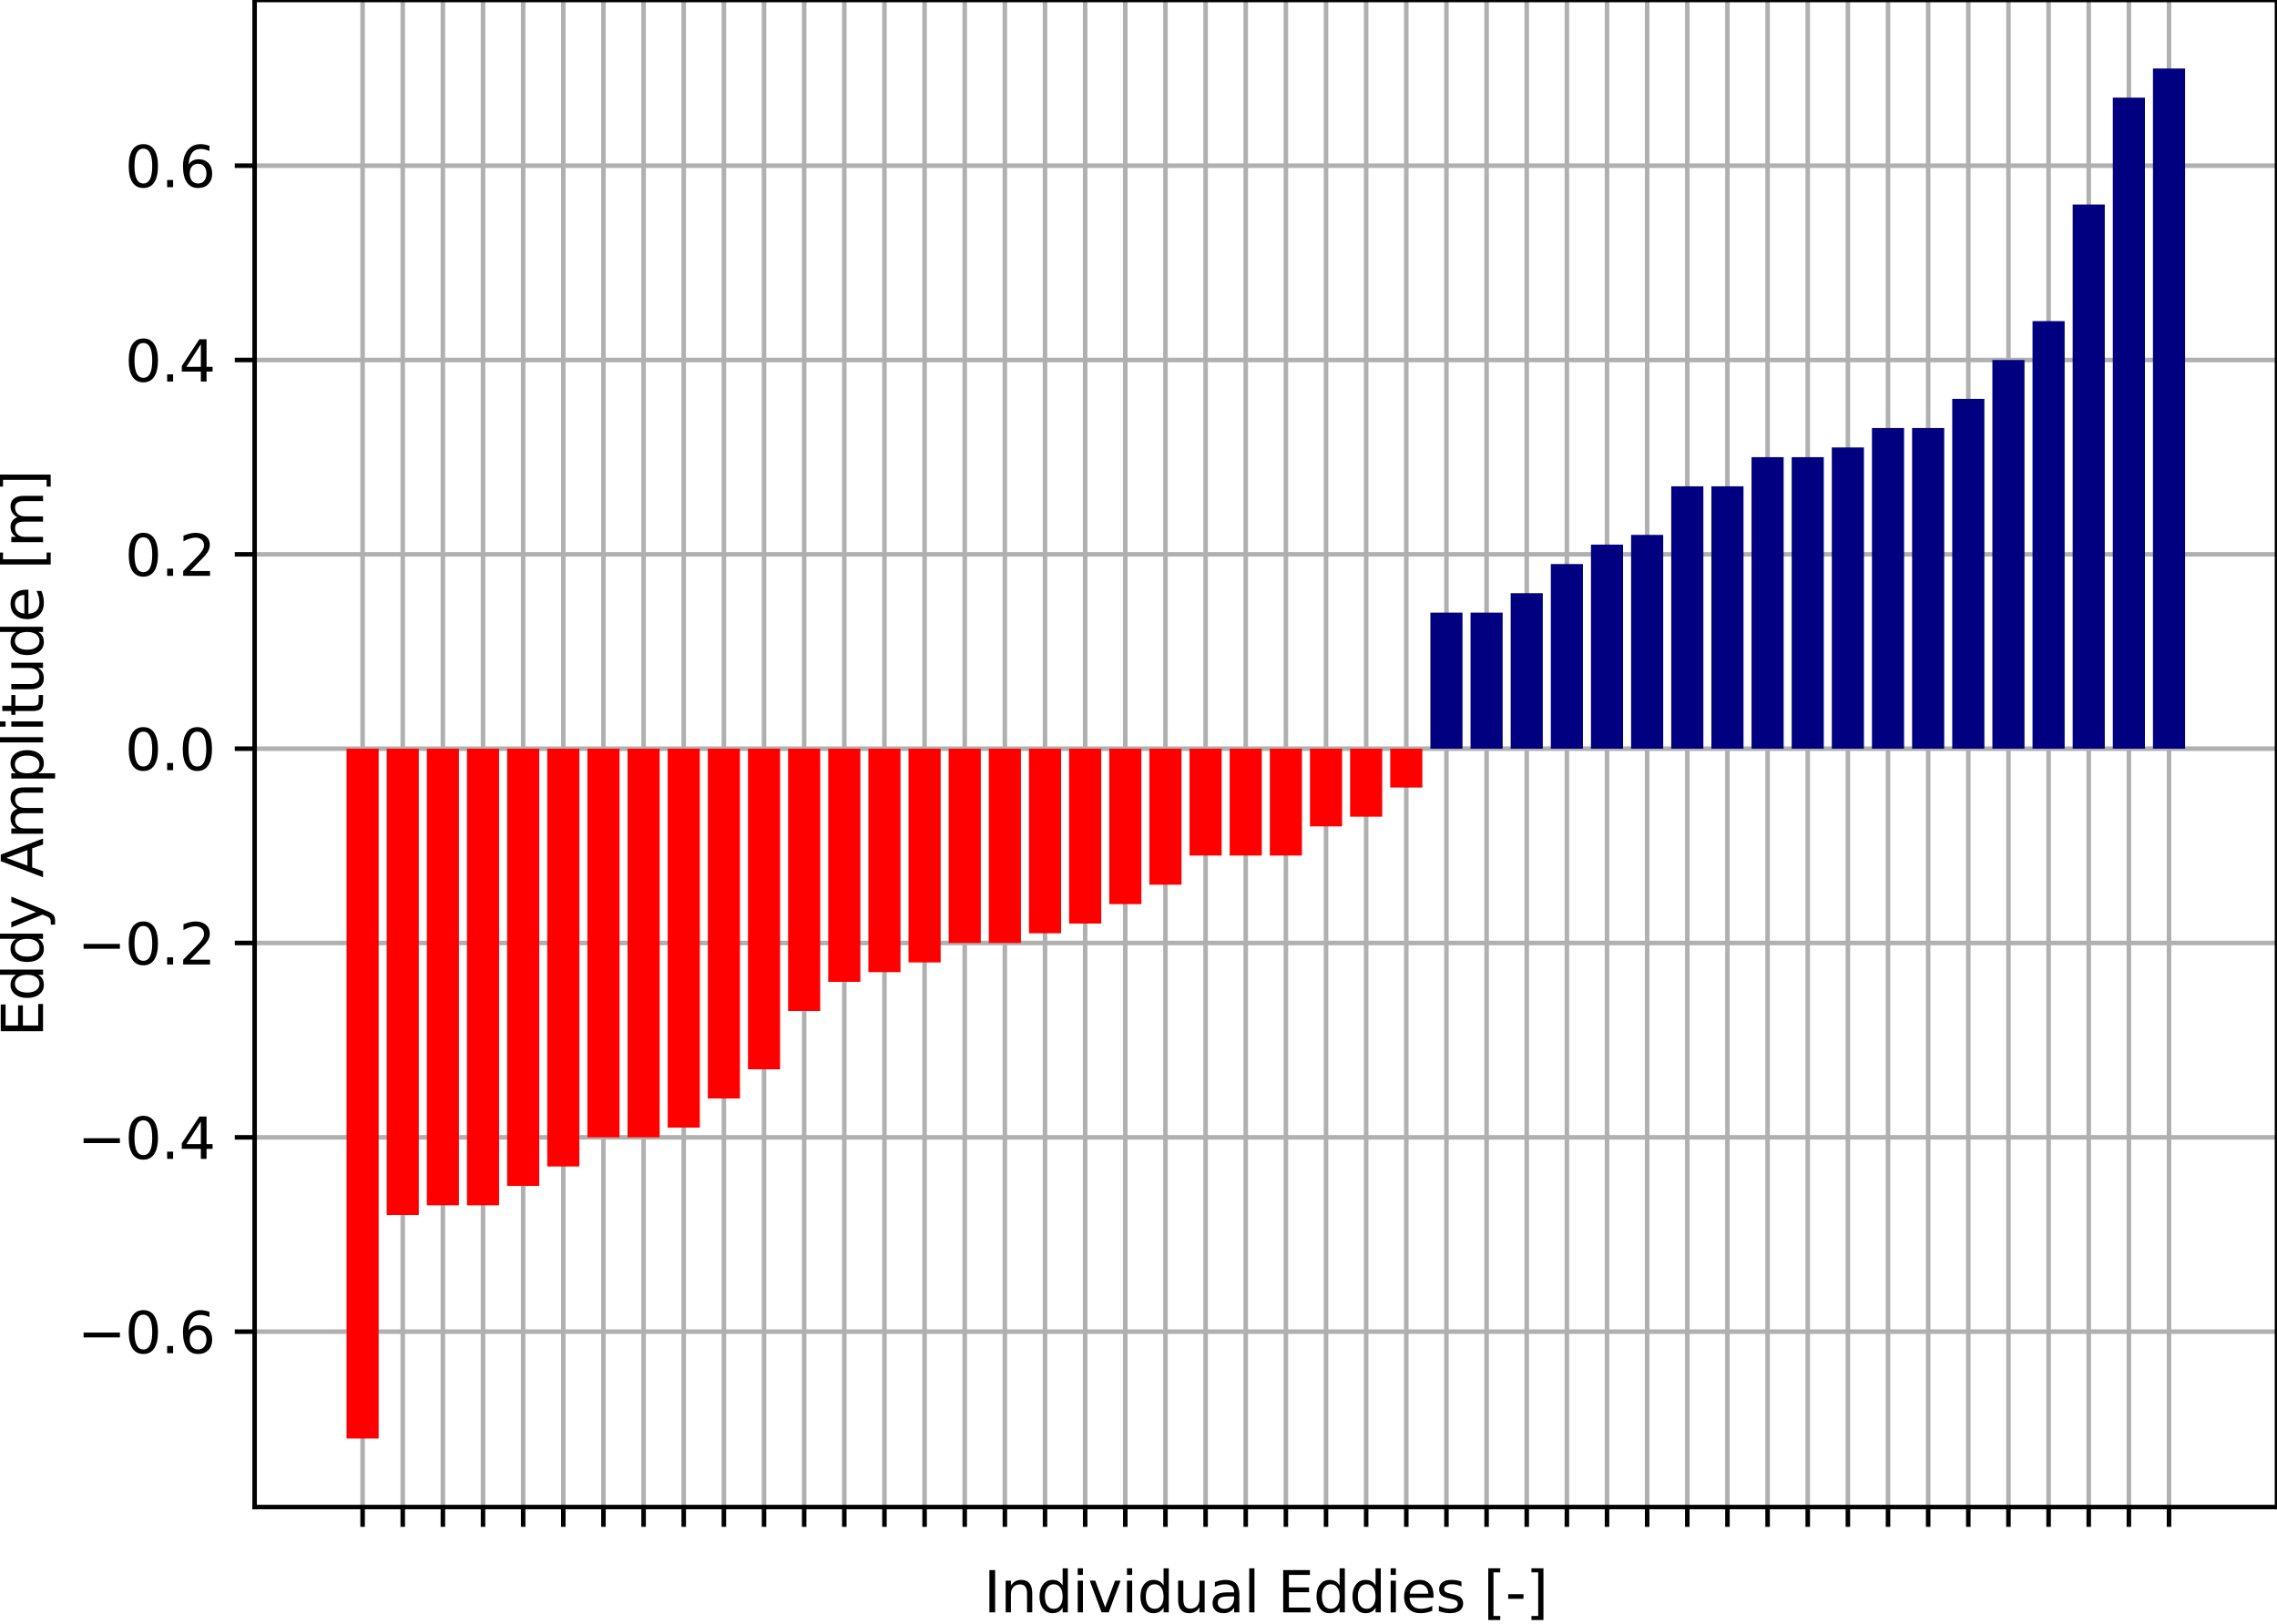 <?xml version="1.0" encoding="utf-8" standalone="no"?>
<!DOCTYPE svg PUBLIC "-//W3C//DTD SVG 1.1//EN"
  "http://www.w3.org/Graphics/SVG/1.1/DTD/svg11.dtd">
<svg xmlns:xlink="http://www.w3.org/1999/xlink" width="402.081pt" height="286.79pt" viewBox="0 0 402.081 286.79" xmlns="http://www.w3.org/2000/svg" version="1.1">
 <defs>
  <style type="text/css">*{stroke-linejoin: round; stroke-linecap: butt}</style>
 </defs>
 <g id="figure_1">
  <g id="patch_1">
   <path d="M 0 286.79 
L 402.081 286.79 
L 402.081 -0 
L 0 -0 
z
" style="fill: #ffffff"/>
  </g>
  <g id="axes_1">
   <g id="patch_2">
    <path d="M 44.961 266.112 
L 402.081 266.112 
L 402.081 -0 
L 44.961 -0 
z
" style="fill: #ffffff"/>
   </g>
   <g id="matplotlib.axis_1">
    <g id="xtick_1">
     <g id="line2d_1">
      <path d="M 64.029 266.112 
L 64.029 -0 
" clip-path="url(#p4dbfb2f7e9)" style="fill: none; stroke: #b0b0b0; stroke-width: 0.8; stroke-linecap: square"/>
     </g>
     <g id="line2d_2">
      <defs>
       <path id="mfdc897cc97" d="M 0 0 
L 0 3.5 
" style="stroke: #000000; stroke-width: 0.8"/>
      </defs>
      <g>
       <use xlink:href="#mfdc897cc97" x="64.029" y="266.112" style="stroke: #000000; stroke-width: 0.8"/>
      </g>
     </g>
    </g>
    <g id="xtick_2">
     <g id="line2d_3">
      <path d="M 71.118 266.112 
L 71.118 -0 
" clip-path="url(#p4dbfb2f7e9)" style="fill: none; stroke: #b0b0b0; stroke-width: 0.8; stroke-linecap: square"/>
     </g>
     <g id="line2d_4">
      <g>
       <use xlink:href="#mfdc897cc97" x="71.118" y="266.112" style="stroke: #000000; stroke-width: 0.8"/>
      </g>
     </g>
    </g>
    <g id="xtick_3">
     <g id="line2d_5">
      <path d="M 78.206 266.112 
L 78.206 -0 
" clip-path="url(#p4dbfb2f7e9)" style="fill: none; stroke: #b0b0b0; stroke-width: 0.8; stroke-linecap: square"/>
     </g>
     <g id="line2d_6">
      <g>
       <use xlink:href="#mfdc897cc97" x="78.206" y="266.112" style="stroke: #000000; stroke-width: 0.8"/>
      </g>
     </g>
    </g>
    <g id="xtick_4">
     <g id="line2d_7">
      <path d="M 85.295 266.112 
L 85.295 -0 
" clip-path="url(#p4dbfb2f7e9)" style="fill: none; stroke: #b0b0b0; stroke-width: 0.8; stroke-linecap: square"/>
     </g>
     <g id="line2d_8">
      <g>
       <use xlink:href="#mfdc897cc97" x="85.295" y="266.112" style="stroke: #000000; stroke-width: 0.8"/>
      </g>
     </g>
    </g>
    <g id="xtick_5">
     <g id="line2d_9">
      <path d="M 92.383 266.112 
L 92.383 -0 
" clip-path="url(#p4dbfb2f7e9)" style="fill: none; stroke: #b0b0b0; stroke-width: 0.8; stroke-linecap: square"/>
     </g>
     <g id="line2d_10">
      <g>
       <use xlink:href="#mfdc897cc97" x="92.383" y="266.112" style="stroke: #000000; stroke-width: 0.8"/>
      </g>
     </g>
    </g>
    <g id="xtick_6">
     <g id="line2d_11">
      <path d="M 99.472 266.112 
L 99.472 -0 
" clip-path="url(#p4dbfb2f7e9)" style="fill: none; stroke: #b0b0b0; stroke-width: 0.8; stroke-linecap: square"/>
     </g>
     <g id="line2d_12">
      <g>
       <use xlink:href="#mfdc897cc97" x="99.472" y="266.112" style="stroke: #000000; stroke-width: 0.8"/>
      </g>
     </g>
    </g>
    <g id="xtick_7">
     <g id="line2d_13">
      <path d="M 106.56 266.112 
L 106.56 -0 
" clip-path="url(#p4dbfb2f7e9)" style="fill: none; stroke: #b0b0b0; stroke-width: 0.8; stroke-linecap: square"/>
     </g>
     <g id="line2d_14">
      <g>
       <use xlink:href="#mfdc897cc97" x="106.56" y="266.112" style="stroke: #000000; stroke-width: 0.8"/>
      </g>
     </g>
    </g>
    <g id="xtick_8">
     <g id="line2d_15">
      <path d="M 113.649 266.112 
L 113.649 -0 
" clip-path="url(#p4dbfb2f7e9)" style="fill: none; stroke: #b0b0b0; stroke-width: 0.8; stroke-linecap: square"/>
     </g>
     <g id="line2d_16">
      <g>
       <use xlink:href="#mfdc897cc97" x="113.649" y="266.112" style="stroke: #000000; stroke-width: 0.8"/>
      </g>
     </g>
    </g>
    <g id="xtick_9">
     <g id="line2d_17">
      <path d="M 120.737 266.112 
L 120.737 -0 
" clip-path="url(#p4dbfb2f7e9)" style="fill: none; stroke: #b0b0b0; stroke-width: 0.8; stroke-linecap: square"/>
     </g>
     <g id="line2d_18">
      <g>
       <use xlink:href="#mfdc897cc97" x="120.737" y="266.112" style="stroke: #000000; stroke-width: 0.8"/>
      </g>
     </g>
    </g>
    <g id="xtick_10">
     <g id="line2d_19">
      <path d="M 127.826 266.112 
L 127.826 -0 
" clip-path="url(#p4dbfb2f7e9)" style="fill: none; stroke: #b0b0b0; stroke-width: 0.8; stroke-linecap: square"/>
     </g>
     <g id="line2d_20">
      <g>
       <use xlink:href="#mfdc897cc97" x="127.826" y="266.112" style="stroke: #000000; stroke-width: 0.8"/>
      </g>
     </g>
    </g>
    <g id="xtick_11">
     <g id="line2d_21">
      <path d="M 134.914 266.112 
L 134.914 -0 
" clip-path="url(#p4dbfb2f7e9)" style="fill: none; stroke: #b0b0b0; stroke-width: 0.8; stroke-linecap: square"/>
     </g>
     <g id="line2d_22">
      <g>
       <use xlink:href="#mfdc897cc97" x="134.914" y="266.112" style="stroke: #000000; stroke-width: 0.8"/>
      </g>
     </g>
    </g>
    <g id="xtick_12">
     <g id="line2d_23">
      <path d="M 142.003 266.112 
L 142.003 -0 
" clip-path="url(#p4dbfb2f7e9)" style="fill: none; stroke: #b0b0b0; stroke-width: 0.8; stroke-linecap: square"/>
     </g>
     <g id="line2d_24">
      <g>
       <use xlink:href="#mfdc897cc97" x="142.003" y="266.112" style="stroke: #000000; stroke-width: 0.8"/>
      </g>
     </g>
    </g>
    <g id="xtick_13">
     <g id="line2d_25">
      <path d="M 149.091 266.112 
L 149.091 -0 
" clip-path="url(#p4dbfb2f7e9)" style="fill: none; stroke: #b0b0b0; stroke-width: 0.8; stroke-linecap: square"/>
     </g>
     <g id="line2d_26">
      <g>
       <use xlink:href="#mfdc897cc97" x="149.091" y="266.112" style="stroke: #000000; stroke-width: 0.8"/>
      </g>
     </g>
    </g>
    <g id="xtick_14">
     <g id="line2d_27">
      <path d="M 156.18 266.112 
L 156.18 -0 
" clip-path="url(#p4dbfb2f7e9)" style="fill: none; stroke: #b0b0b0; stroke-width: 0.8; stroke-linecap: square"/>
     </g>
     <g id="line2d_28">
      <g>
       <use xlink:href="#mfdc897cc97" x="156.18" y="266.112" style="stroke: #000000; stroke-width: 0.8"/>
      </g>
     </g>
    </g>
    <g id="xtick_15">
     <g id="line2d_29">
      <path d="M 163.268 266.112 
L 163.268 -0 
" clip-path="url(#p4dbfb2f7e9)" style="fill: none; stroke: #b0b0b0; stroke-width: 0.8; stroke-linecap: square"/>
     </g>
     <g id="line2d_30">
      <g>
       <use xlink:href="#mfdc897cc97" x="163.268" y="266.112" style="stroke: #000000; stroke-width: 0.8"/>
      </g>
     </g>
    </g>
    <g id="xtick_16">
     <g id="line2d_31">
      <path d="M 170.357 266.112 
L 170.357 -0 
" clip-path="url(#p4dbfb2f7e9)" style="fill: none; stroke: #b0b0b0; stroke-width: 0.8; stroke-linecap: square"/>
     </g>
     <g id="line2d_32">
      <g>
       <use xlink:href="#mfdc897cc97" x="170.357" y="266.112" style="stroke: #000000; stroke-width: 0.8"/>
      </g>
     </g>
    </g>
    <g id="xtick_17">
     <g id="line2d_33">
      <path d="M 177.446 266.112 
L 177.446 -0 
" clip-path="url(#p4dbfb2f7e9)" style="fill: none; stroke: #b0b0b0; stroke-width: 0.8; stroke-linecap: square"/>
     </g>
     <g id="line2d_34">
      <g>
       <use xlink:href="#mfdc897cc97" x="177.446" y="266.112" style="stroke: #000000; stroke-width: 0.8"/>
      </g>
     </g>
    </g>
    <g id="xtick_18">
     <g id="line2d_35">
      <path d="M 184.534 266.112 
L 184.534 -0 
" clip-path="url(#p4dbfb2f7e9)" style="fill: none; stroke: #b0b0b0; stroke-width: 0.8; stroke-linecap: square"/>
     </g>
     <g id="line2d_36">
      <g>
       <use xlink:href="#mfdc897cc97" x="184.534" y="266.112" style="stroke: #000000; stroke-width: 0.8"/>
      </g>
     </g>
    </g>
    <g id="xtick_19">
     <g id="line2d_37">
      <path d="M 191.623 266.112 
L 191.623 -0 
" clip-path="url(#p4dbfb2f7e9)" style="fill: none; stroke: #b0b0b0; stroke-width: 0.8; stroke-linecap: square"/>
     </g>
     <g id="line2d_38">
      <g>
       <use xlink:href="#mfdc897cc97" x="191.623" y="266.112" style="stroke: #000000; stroke-width: 0.8"/>
      </g>
     </g>
    </g>
    <g id="xtick_20">
     <g id="line2d_39">
      <path d="M 198.711 266.112 
L 198.711 -0 
" clip-path="url(#p4dbfb2f7e9)" style="fill: none; stroke: #b0b0b0; stroke-width: 0.8; stroke-linecap: square"/>
     </g>
     <g id="line2d_40">
      <g>
       <use xlink:href="#mfdc897cc97" x="198.711" y="266.112" style="stroke: #000000; stroke-width: 0.8"/>
      </g>
     </g>
    </g>
    <g id="xtick_21">
     <g id="line2d_41">
      <path d="M 205.8 266.112 
L 205.8 -0 
" clip-path="url(#p4dbfb2f7e9)" style="fill: none; stroke: #b0b0b0; stroke-width: 0.8; stroke-linecap: square"/>
     </g>
     <g id="line2d_42">
      <g>
       <use xlink:href="#mfdc897cc97" x="205.8" y="266.112" style="stroke: #000000; stroke-width: 0.8"/>
      </g>
     </g>
    </g>
    <g id="xtick_22">
     <g id="line2d_43">
      <path d="M 212.888 266.112 
L 212.888 -0 
" clip-path="url(#p4dbfb2f7e9)" style="fill: none; stroke: #b0b0b0; stroke-width: 0.8; stroke-linecap: square"/>
     </g>
     <g id="line2d_44">
      <g>
       <use xlink:href="#mfdc897cc97" x="212.888" y="266.112" style="stroke: #000000; stroke-width: 0.8"/>
      </g>
     </g>
    </g>
    <g id="xtick_23">
     <g id="line2d_45">
      <path d="M 219.977 266.112 
L 219.977 -0 
" clip-path="url(#p4dbfb2f7e9)" style="fill: none; stroke: #b0b0b0; stroke-width: 0.8; stroke-linecap: square"/>
     </g>
     <g id="line2d_46">
      <g>
       <use xlink:href="#mfdc897cc97" x="219.977" y="266.112" style="stroke: #000000; stroke-width: 0.8"/>
      </g>
     </g>
    </g>
    <g id="xtick_24">
     <g id="line2d_47">
      <path d="M 227.065 266.112 
L 227.065 -0 
" clip-path="url(#p4dbfb2f7e9)" style="fill: none; stroke: #b0b0b0; stroke-width: 0.8; stroke-linecap: square"/>
     </g>
     <g id="line2d_48">
      <g>
       <use xlink:href="#mfdc897cc97" x="227.065" y="266.112" style="stroke: #000000; stroke-width: 0.8"/>
      </g>
     </g>
    </g>
    <g id="xtick_25">
     <g id="line2d_49">
      <path d="M 234.154 266.112 
L 234.154 -0 
" clip-path="url(#p4dbfb2f7e9)" style="fill: none; stroke: #b0b0b0; stroke-width: 0.8; stroke-linecap: square"/>
     </g>
     <g id="line2d_50">
      <g>
       <use xlink:href="#mfdc897cc97" x="234.154" y="266.112" style="stroke: #000000; stroke-width: 0.8"/>
      </g>
     </g>
    </g>
    <g id="xtick_26">
     <g id="line2d_51">
      <path d="M 241.242 266.112 
L 241.242 -0 
" clip-path="url(#p4dbfb2f7e9)" style="fill: none; stroke: #b0b0b0; stroke-width: 0.8; stroke-linecap: square"/>
     </g>
     <g id="line2d_52">
      <g>
       <use xlink:href="#mfdc897cc97" x="241.242" y="266.112" style="stroke: #000000; stroke-width: 0.8"/>
      </g>
     </g>
    </g>
    <g id="xtick_27">
     <g id="line2d_53">
      <path d="M 248.331 266.112 
L 248.331 -0 
" clip-path="url(#p4dbfb2f7e9)" style="fill: none; stroke: #b0b0b0; stroke-width: 0.8; stroke-linecap: square"/>
     </g>
     <g id="line2d_54">
      <g>
       <use xlink:href="#mfdc897cc97" x="248.331" y="266.112" style="stroke: #000000; stroke-width: 0.8"/>
      </g>
     </g>
    </g>
    <g id="xtick_28">
     <g id="line2d_55">
      <path d="M 255.419 266.112 
L 255.419 -0 
" clip-path="url(#p4dbfb2f7e9)" style="fill: none; stroke: #b0b0b0; stroke-width: 0.8; stroke-linecap: square"/>
     </g>
     <g id="line2d_56">
      <g>
       <use xlink:href="#mfdc897cc97" x="255.419" y="266.112" style="stroke: #000000; stroke-width: 0.8"/>
      </g>
     </g>
    </g>
    <g id="xtick_29">
     <g id="line2d_57">
      <path d="M 262.508 266.112 
L 262.508 -0 
" clip-path="url(#p4dbfb2f7e9)" style="fill: none; stroke: #b0b0b0; stroke-width: 0.8; stroke-linecap: square"/>
     </g>
     <g id="line2d_58">
      <g>
       <use xlink:href="#mfdc897cc97" x="262.508" y="266.112" style="stroke: #000000; stroke-width: 0.8"/>
      </g>
     </g>
    </g>
    <g id="xtick_30">
     <g id="line2d_59">
      <path d="M 269.596 266.112 
L 269.596 -0 
" clip-path="url(#p4dbfb2f7e9)" style="fill: none; stroke: #b0b0b0; stroke-width: 0.8; stroke-linecap: square"/>
     </g>
     <g id="line2d_60">
      <g>
       <use xlink:href="#mfdc897cc97" x="269.596" y="266.112" style="stroke: #000000; stroke-width: 0.8"/>
      </g>
     </g>
    </g>
    <g id="xtick_31">
     <g id="line2d_61">
      <path d="M 276.685 266.112 
L 276.685 -0 
" clip-path="url(#p4dbfb2f7e9)" style="fill: none; stroke: #b0b0b0; stroke-width: 0.8; stroke-linecap: square"/>
     </g>
     <g id="line2d_62">
      <g>
       <use xlink:href="#mfdc897cc97" x="276.685" y="266.112" style="stroke: #000000; stroke-width: 0.8"/>
      </g>
     </g>
    </g>
    <g id="xtick_32">
     <g id="line2d_63">
      <path d="M 283.773 266.112 
L 283.773 -0 
" clip-path="url(#p4dbfb2f7e9)" style="fill: none; stroke: #b0b0b0; stroke-width: 0.8; stroke-linecap: square"/>
     </g>
     <g id="line2d_64">
      <g>
       <use xlink:href="#mfdc897cc97" x="283.773" y="266.112" style="stroke: #000000; stroke-width: 0.8"/>
      </g>
     </g>
    </g>
    <g id="xtick_33">
     <g id="line2d_65">
      <path d="M 290.862 266.112 
L 290.862 -0 
" clip-path="url(#p4dbfb2f7e9)" style="fill: none; stroke: #b0b0b0; stroke-width: 0.8; stroke-linecap: square"/>
     </g>
     <g id="line2d_66">
      <g>
       <use xlink:href="#mfdc897cc97" x="290.862" y="266.112" style="stroke: #000000; stroke-width: 0.8"/>
      </g>
     </g>
    </g>
    <g id="xtick_34">
     <g id="line2d_67">
      <path d="M 297.95 266.112 
L 297.95 -0 
" clip-path="url(#p4dbfb2f7e9)" style="fill: none; stroke: #b0b0b0; stroke-width: 0.8; stroke-linecap: square"/>
     </g>
     <g id="line2d_68">
      <g>
       <use xlink:href="#mfdc897cc97" x="297.95" y="266.112" style="stroke: #000000; stroke-width: 0.8"/>
      </g>
     </g>
    </g>
    <g id="xtick_35">
     <g id="line2d_69">
      <path d="M 305.039 266.112 
L 305.039 -0 
" clip-path="url(#p4dbfb2f7e9)" style="fill: none; stroke: #b0b0b0; stroke-width: 0.8; stroke-linecap: square"/>
     </g>
     <g id="line2d_70">
      <g>
       <use xlink:href="#mfdc897cc97" x="305.039" y="266.112" style="stroke: #000000; stroke-width: 0.8"/>
      </g>
     </g>
    </g>
    <g id="xtick_36">
     <g id="line2d_71">
      <path d="M 312.128 266.112 
L 312.128 -0 
" clip-path="url(#p4dbfb2f7e9)" style="fill: none; stroke: #b0b0b0; stroke-width: 0.8; stroke-linecap: square"/>
     </g>
     <g id="line2d_72">
      <g>
       <use xlink:href="#mfdc897cc97" x="312.128" y="266.112" style="stroke: #000000; stroke-width: 0.8"/>
      </g>
     </g>
    </g>
    <g id="xtick_37">
     <g id="line2d_73">
      <path d="M 319.216 266.112 
L 319.216 -0 
" clip-path="url(#p4dbfb2f7e9)" style="fill: none; stroke: #b0b0b0; stroke-width: 0.8; stroke-linecap: square"/>
     </g>
     <g id="line2d_74">
      <g>
       <use xlink:href="#mfdc897cc97" x="319.216" y="266.112" style="stroke: #000000; stroke-width: 0.8"/>
      </g>
     </g>
    </g>
    <g id="xtick_38">
     <g id="line2d_75">
      <path d="M 326.305 266.112 
L 326.305 -0 
" clip-path="url(#p4dbfb2f7e9)" style="fill: none; stroke: #b0b0b0; stroke-width: 0.8; stroke-linecap: square"/>
     </g>
     <g id="line2d_76">
      <g>
       <use xlink:href="#mfdc897cc97" x="326.305" y="266.112" style="stroke: #000000; stroke-width: 0.8"/>
      </g>
     </g>
    </g>
    <g id="xtick_39">
     <g id="line2d_77">
      <path d="M 333.393 266.112 
L 333.393 -0 
" clip-path="url(#p4dbfb2f7e9)" style="fill: none; stroke: #b0b0b0; stroke-width: 0.8; stroke-linecap: square"/>
     </g>
     <g id="line2d_78">
      <g>
       <use xlink:href="#mfdc897cc97" x="333.393" y="266.112" style="stroke: #000000; stroke-width: 0.8"/>
      </g>
     </g>
    </g>
    <g id="xtick_40">
     <g id="line2d_79">
      <path d="M 340.482 266.112 
L 340.482 -0 
" clip-path="url(#p4dbfb2f7e9)" style="fill: none; stroke: #b0b0b0; stroke-width: 0.8; stroke-linecap: square"/>
     </g>
     <g id="line2d_80">
      <g>
       <use xlink:href="#mfdc897cc97" x="340.482" y="266.112" style="stroke: #000000; stroke-width: 0.8"/>
      </g>
     </g>
    </g>
    <g id="xtick_41">
     <g id="line2d_81">
      <path d="M 347.57 266.112 
L 347.57 -0 
" clip-path="url(#p4dbfb2f7e9)" style="fill: none; stroke: #b0b0b0; stroke-width: 0.8; stroke-linecap: square"/>
     </g>
     <g id="line2d_82">
      <g>
       <use xlink:href="#mfdc897cc97" x="347.57" y="266.112" style="stroke: #000000; stroke-width: 0.8"/>
      </g>
     </g>
    </g>
    <g id="xtick_42">
     <g id="line2d_83">
      <path d="M 354.659 266.112 
L 354.659 -0 
" clip-path="url(#p4dbfb2f7e9)" style="fill: none; stroke: #b0b0b0; stroke-width: 0.8; stroke-linecap: square"/>
     </g>
     <g id="line2d_84">
      <g>
       <use xlink:href="#mfdc897cc97" x="354.659" y="266.112" style="stroke: #000000; stroke-width: 0.8"/>
      </g>
     </g>
    </g>
    <g id="xtick_43">
     <g id="line2d_85">
      <path d="M 361.747 266.112 
L 361.747 -0 
" clip-path="url(#p4dbfb2f7e9)" style="fill: none; stroke: #b0b0b0; stroke-width: 0.8; stroke-linecap: square"/>
     </g>
     <g id="line2d_86">
      <g>
       <use xlink:href="#mfdc897cc97" x="361.747" y="266.112" style="stroke: #000000; stroke-width: 0.8"/>
      </g>
     </g>
    </g>
    <g id="xtick_44">
     <g id="line2d_87">
      <path d="M 368.836 266.112 
L 368.836 -0 
" clip-path="url(#p4dbfb2f7e9)" style="fill: none; stroke: #b0b0b0; stroke-width: 0.8; stroke-linecap: square"/>
     </g>
     <g id="line2d_88">
      <g>
       <use xlink:href="#mfdc897cc97" x="368.836" y="266.112" style="stroke: #000000; stroke-width: 0.8"/>
      </g>
     </g>
    </g>
    <g id="xtick_45">
     <g id="line2d_89">
      <path d="M 375.924 266.112 
L 375.924 -0 
" clip-path="url(#p4dbfb2f7e9)" style="fill: none; stroke: #b0b0b0; stroke-width: 0.8; stroke-linecap: square"/>
     </g>
     <g id="line2d_90">
      <g>
       <use xlink:href="#mfdc897cc97" x="375.924" y="266.112" style="stroke: #000000; stroke-width: 0.8"/>
      </g>
     </g>
    </g>
    <g id="xtick_46">
     <g id="line2d_91">
      <path d="M 383.013 266.112 
L 383.013 -0 
" clip-path="url(#p4dbfb2f7e9)" style="fill: none; stroke: #b0b0b0; stroke-width: 0.8; stroke-linecap: square"/>
     </g>
     <g id="line2d_92">
      <g>
       <use xlink:href="#mfdc897cc97" x="383.013" y="266.112" style="stroke: #000000; stroke-width: 0.8"/>
      </g>
     </g>
    </g>
    <g id="text_1">
     <!-- Individual Eddies [-] -->
     <g transform="translate(173.708 284.71)scale(0.1 -0.1)">
      <defs>
       <path id="DejaVuSans-49" d="M 628 4666 
L 1259 4666 
L 1259 0 
L 628 0 
L 628 4666 
z
" transform="scale(0.016)"/>
       <path id="DejaVuSans-6e" d="M 3513 2113 
L 3513 0 
L 2938 0 
L 2938 2094 
Q 2938 2591 2744 2837 
Q 2550 3084 2163 3084 
Q 1697 3084 1428 2787 
Q 1159 2491 1159 1978 
L 1159 0 
L 581 0 
L 581 3500 
L 1159 3500 
L 1159 2956 
Q 1366 3272 1645 3428 
Q 1925 3584 2291 3584 
Q 2894 3584 3203 3211 
Q 3513 2838 3513 2113 
z
" transform="scale(0.016)"/>
       <path id="DejaVuSans-64" d="M 2906 2969 
L 2906 4863 
L 3481 4863 
L 3481 0 
L 2906 0 
L 2906 525 
Q 2725 213 2448 61 
Q 2172 -91 1784 -91 
Q 1150 -91 751 415 
Q 353 922 353 1747 
Q 353 2572 751 3078 
Q 1150 3584 1784 3584 
Q 2172 3584 2448 3432 
Q 2725 3281 2906 2969 
z
M 947 1747 
Q 947 1113 1208 752 
Q 1469 391 1925 391 
Q 2381 391 2643 752 
Q 2906 1113 2906 1747 
Q 2906 2381 2643 2742 
Q 2381 3103 1925 3103 
Q 1469 3103 1208 2742 
Q 947 2381 947 1747 
z
" transform="scale(0.016)"/>
       <path id="DejaVuSans-69" d="M 603 3500 
L 1178 3500 
L 1178 0 
L 603 0 
L 603 3500 
z
M 603 4863 
L 1178 4863 
L 1178 4134 
L 603 4134 
L 603 4863 
z
" transform="scale(0.016)"/>
       <path id="DejaVuSans-76" d="M 191 3500 
L 800 3500 
L 1894 563 
L 2988 3500 
L 3597 3500 
L 2284 0 
L 1503 0 
L 191 3500 
z
" transform="scale(0.016)"/>
       <path id="DejaVuSans-75" d="M 544 1381 
L 544 3500 
L 1119 3500 
L 1119 1403 
Q 1119 906 1312 657 
Q 1506 409 1894 409 
Q 2359 409 2629 706 
Q 2900 1003 2900 1516 
L 2900 3500 
L 3475 3500 
L 3475 0 
L 2900 0 
L 2900 538 
Q 2691 219 2414 64 
Q 2138 -91 1772 -91 
Q 1169 -91 856 284 
Q 544 659 544 1381 
z
M 1991 3584 
L 1991 3584 
z
" transform="scale(0.016)"/>
       <path id="DejaVuSans-61" d="M 2194 1759 
Q 1497 1759 1228 1600 
Q 959 1441 959 1056 
Q 959 750 1161 570 
Q 1363 391 1709 391 
Q 2188 391 2477 730 
Q 2766 1069 2766 1631 
L 2766 1759 
L 2194 1759 
z
M 3341 1997 
L 3341 0 
L 2766 0 
L 2766 531 
Q 2569 213 2275 61 
Q 1981 -91 1556 -91 
Q 1019 -91 701 211 
Q 384 513 384 1019 
Q 384 1609 779 1909 
Q 1175 2209 1959 2209 
L 2766 2209 
L 2766 2266 
Q 2766 2663 2505 2880 
Q 2244 3097 1772 3097 
Q 1472 3097 1187 3025 
Q 903 2953 641 2809 
L 641 3341 
Q 956 3463 1253 3523 
Q 1550 3584 1831 3584 
Q 2591 3584 2966 3190 
Q 3341 2797 3341 1997 
z
" transform="scale(0.016)"/>
       <path id="DejaVuSans-6c" d="M 603 4863 
L 1178 4863 
L 1178 0 
L 603 0 
L 603 4863 
z
" transform="scale(0.016)"/>
       <path id="DejaVuSans-20" transform="scale(0.016)"/>
       <path id="DejaVuSans-45" d="M 628 4666 
L 3578 4666 
L 3578 4134 
L 1259 4134 
L 1259 2753 
L 3481 2753 
L 3481 2222 
L 1259 2222 
L 1259 531 
L 3634 531 
L 3634 0 
L 628 0 
L 628 4666 
z
" transform="scale(0.016)"/>
       <path id="DejaVuSans-65" d="M 3597 1894 
L 3597 1613 
L 953 1613 
Q 991 1019 1311 708 
Q 1631 397 2203 397 
Q 2534 397 2845 478 
Q 3156 559 3463 722 
L 3463 178 
Q 3153 47 2828 -22 
Q 2503 -91 2169 -91 
Q 1331 -91 842 396 
Q 353 884 353 1716 
Q 353 2575 817 3079 
Q 1281 3584 2069 3584 
Q 2775 3584 3186 3129 
Q 3597 2675 3597 1894 
z
M 3022 2063 
Q 3016 2534 2758 2815 
Q 2500 3097 2075 3097 
Q 1594 3097 1305 2825 
Q 1016 2553 972 2059 
L 3022 2063 
z
" transform="scale(0.016)"/>
       <path id="DejaVuSans-73" d="M 2834 3397 
L 2834 2853 
Q 2591 2978 2328 3040 
Q 2066 3103 1784 3103 
Q 1356 3103 1142 2972 
Q 928 2841 928 2578 
Q 928 2378 1081 2264 
Q 1234 2150 1697 2047 
L 1894 2003 
Q 2506 1872 2764 1633 
Q 3022 1394 3022 966 
Q 3022 478 2636 193 
Q 2250 -91 1575 -91 
Q 1294 -91 989 -36 
Q 684 19 347 128 
L 347 722 
Q 666 556 975 473 
Q 1284 391 1588 391 
Q 1994 391 2212 530 
Q 2431 669 2431 922 
Q 2431 1156 2273 1281 
Q 2116 1406 1581 1522 
L 1381 1569 
Q 847 1681 609 1914 
Q 372 2147 372 2553 
Q 372 3047 722 3315 
Q 1072 3584 1716 3584 
Q 2034 3584 2315 3537 
Q 2597 3491 2834 3397 
z
" transform="scale(0.016)"/>
       <path id="DejaVuSans-5b" d="M 550 4863 
L 1875 4863 
L 1875 4416 
L 1125 4416 
L 1125 -397 
L 1875 -397 
L 1875 -844 
L 550 -844 
L 550 4863 
z
" transform="scale(0.016)"/>
       <path id="DejaVuSans-2d" d="M 313 2009 
L 1997 2009 
L 1997 1497 
L 313 1497 
L 313 2009 
z
" transform="scale(0.016)"/>
       <path id="DejaVuSans-5d" d="M 1947 4863 
L 1947 -844 
L 622 -844 
L 622 -397 
L 1369 -397 
L 1369 4416 
L 622 4416 
L 622 4863 
L 1947 4863 
z
" transform="scale(0.016)"/>
      </defs>
      <use xlink:href="#DejaVuSans-49"/>
      <use xlink:href="#DejaVuSans-6e" x="29.492"/>
      <use xlink:href="#DejaVuSans-64" x="92.871"/>
      <use xlink:href="#DejaVuSans-69" x="156.348"/>
      <use xlink:href="#DejaVuSans-76" x="184.131"/>
      <use xlink:href="#DejaVuSans-69" x="243.311"/>
      <use xlink:href="#DejaVuSans-64" x="271.094"/>
      <use xlink:href="#DejaVuSans-75" x="334.57"/>
      <use xlink:href="#DejaVuSans-61" x="397.949"/>
      <use xlink:href="#DejaVuSans-6c" x="459.229"/>
      <use xlink:href="#DejaVuSans-20" x="487.012"/>
      <use xlink:href="#DejaVuSans-45" x="518.799"/>
      <use xlink:href="#DejaVuSans-64" x="581.982"/>
      <use xlink:href="#DejaVuSans-64" x="645.459"/>
      <use xlink:href="#DejaVuSans-69" x="708.936"/>
      <use xlink:href="#DejaVuSans-65" x="736.719"/>
      <use xlink:href="#DejaVuSans-73" x="798.242"/>
      <use xlink:href="#DejaVuSans-20" x="850.342"/>
      <use xlink:href="#DejaVuSans-5b" x="882.129"/>
      <use xlink:href="#DejaVuSans-2d" x="921.143"/>
      <use xlink:href="#DejaVuSans-5d" x="957.227"/>
     </g>
    </g>
   </g>
   <g id="matplotlib.axis_2">
    <g id="ytick_1">
     <g id="line2d_93">
      <path d="M 44.961 235.143 
L 402.081 235.143 
" clip-path="url(#p4dbfb2f7e9)" style="fill: none; stroke: #b0b0b0; stroke-width: 0.8; stroke-linecap: square"/>
     </g>
     <g id="line2d_94">
      <defs>
       <path id="m012117d5f0" d="M 0 0 
L -3.5 0 
" style="stroke: #000000; stroke-width: 0.8"/>
      </defs>
      <g>
       <use xlink:href="#m012117d5f0" x="44.961" y="235.143" style="stroke: #000000; stroke-width: 0.8"/>
      </g>
     </g>
     <g id="text_2">
      <!-- −0.6 -->
      <g transform="translate(13.678 238.942)scale(0.1 -0.1)">
       <defs>
        <path id="DejaVuSans-2212" d="M 678 2272 
L 4684 2272 
L 4684 1741 
L 678 1741 
L 678 2272 
z
" transform="scale(0.016)"/>
        <path id="DejaVuSans-30" d="M 2034 4250 
Q 1547 4250 1301 3770 
Q 1056 3291 1056 2328 
Q 1056 1369 1301 889 
Q 1547 409 2034 409 
Q 2525 409 2770 889 
Q 3016 1369 3016 2328 
Q 3016 3291 2770 3770 
Q 2525 4250 2034 4250 
z
M 2034 4750 
Q 2819 4750 3233 4129 
Q 3647 3509 3647 2328 
Q 3647 1150 3233 529 
Q 2819 -91 2034 -91 
Q 1250 -91 836 529 
Q 422 1150 422 2328 
Q 422 3509 836 4129 
Q 1250 4750 2034 4750 
z
" transform="scale(0.016)"/>
        <path id="DejaVuSans-2e" d="M 684 794 
L 1344 794 
L 1344 0 
L 684 0 
L 684 794 
z
" transform="scale(0.016)"/>
        <path id="DejaVuSans-36" d="M 2113 2584 
Q 1688 2584 1439 2293 
Q 1191 2003 1191 1497 
Q 1191 994 1439 701 
Q 1688 409 2113 409 
Q 2538 409 2786 701 
Q 3034 994 3034 1497 
Q 3034 2003 2786 2293 
Q 2538 2584 2113 2584 
z
M 3366 4563 
L 3366 3988 
Q 3128 4100 2886 4159 
Q 2644 4219 2406 4219 
Q 1781 4219 1451 3797 
Q 1122 3375 1075 2522 
Q 1259 2794 1537 2939 
Q 1816 3084 2150 3084 
Q 2853 3084 3261 2657 
Q 3669 2231 3669 1497 
Q 3669 778 3244 343 
Q 2819 -91 2113 -91 
Q 1303 -91 875 529 
Q 447 1150 447 2328 
Q 447 3434 972 4092 
Q 1497 4750 2381 4750 
Q 2619 4750 2861 4703 
Q 3103 4656 3366 4563 
z
" transform="scale(0.016)"/>
       </defs>
       <use xlink:href="#DejaVuSans-2212"/>
       <use xlink:href="#DejaVuSans-30" x="83.789"/>
       <use xlink:href="#DejaVuSans-2e" x="147.412"/>
       <use xlink:href="#DejaVuSans-36" x="179.199"/>
      </g>
     </g>
    </g>
    <g id="ytick_2">
     <g id="line2d_95">
      <path d="M 44.961 200.828 
L 402.081 200.828 
" clip-path="url(#p4dbfb2f7e9)" style="fill: none; stroke: #b0b0b0; stroke-width: 0.8; stroke-linecap: square"/>
     </g>
     <g id="line2d_96">
      <g>
       <use xlink:href="#m012117d5f0" x="44.961" y="200.828" style="stroke: #000000; stroke-width: 0.8"/>
      </g>
     </g>
     <g id="text_3">
      <!-- −0.4 -->
      <g transform="translate(13.678 204.627)scale(0.1 -0.1)">
       <defs>
        <path id="DejaVuSans-34" d="M 2419 4116 
L 825 1625 
L 2419 1625 
L 2419 4116 
z
M 2253 4666 
L 3047 4666 
L 3047 1625 
L 3713 1625 
L 3713 1100 
L 3047 1100 
L 3047 0 
L 2419 0 
L 2419 1100 
L 313 1100 
L 313 1709 
L 2253 4666 
z
" transform="scale(0.016)"/>
       </defs>
       <use xlink:href="#DejaVuSans-2212"/>
       <use xlink:href="#DejaVuSans-30" x="83.789"/>
       <use xlink:href="#DejaVuSans-2e" x="147.412"/>
       <use xlink:href="#DejaVuSans-34" x="179.199"/>
      </g>
     </g>
    </g>
    <g id="ytick_3">
     <g id="line2d_97">
      <path d="M 44.961 166.513 
L 402.081 166.513 
" clip-path="url(#p4dbfb2f7e9)" style="fill: none; stroke: #b0b0b0; stroke-width: 0.8; stroke-linecap: square"/>
     </g>
     <g id="line2d_98">
      <g>
       <use xlink:href="#m012117d5f0" x="44.961" y="166.513" style="stroke: #000000; stroke-width: 0.8"/>
      </g>
     </g>
     <g id="text_4">
      <!-- −0.2 -->
      <g transform="translate(13.678 170.312)scale(0.1 -0.1)">
       <defs>
        <path id="DejaVuSans-32" d="M 1228 531 
L 3431 531 
L 3431 0 
L 469 0 
L 469 531 
Q 828 903 1448 1529 
Q 2069 2156 2228 2338 
Q 2531 2678 2651 2914 
Q 2772 3150 2772 3378 
Q 2772 3750 2511 3984 
Q 2250 4219 1831 4219 
Q 1534 4219 1204 4116 
Q 875 4013 500 3803 
L 500 4441 
Q 881 4594 1212 4672 
Q 1544 4750 1819 4750 
Q 2544 4750 2975 4387 
Q 3406 4025 3406 3419 
Q 3406 3131 3298 2873 
Q 3191 2616 2906 2266 
Q 2828 2175 2409 1742 
Q 1991 1309 1228 531 
z
" transform="scale(0.016)"/>
       </defs>
       <use xlink:href="#DejaVuSans-2212"/>
       <use xlink:href="#DejaVuSans-30" x="83.789"/>
       <use xlink:href="#DejaVuSans-2e" x="147.412"/>
       <use xlink:href="#DejaVuSans-32" x="179.199"/>
      </g>
     </g>
    </g>
    <g id="ytick_4">
     <g id="line2d_99">
      <path d="M 44.961 132.198 
L 402.081 132.198 
" clip-path="url(#p4dbfb2f7e9)" style="fill: none; stroke: #b0b0b0; stroke-width: 0.8; stroke-linecap: square"/>
     </g>
     <g id="line2d_100">
      <g>
       <use xlink:href="#m012117d5f0" x="44.961" y="132.198" style="stroke: #000000; stroke-width: 0.8"/>
      </g>
     </g>
     <g id="text_5">
      <!-- 0.0 -->
      <g transform="translate(22.058 135.997)scale(0.1 -0.1)">
       <use xlink:href="#DejaVuSans-30"/>
       <use xlink:href="#DejaVuSans-2e" x="63.623"/>
       <use xlink:href="#DejaVuSans-30" x="95.41"/>
      </g>
     </g>
    </g>
    <g id="ytick_5">
     <g id="line2d_101">
      <path d="M 44.961 97.883 
L 402.081 97.883 
" clip-path="url(#p4dbfb2f7e9)" style="fill: none; stroke: #b0b0b0; stroke-width: 0.8; stroke-linecap: square"/>
     </g>
     <g id="line2d_102">
      <g>
       <use xlink:href="#m012117d5f0" x="44.961" y="97.883" style="stroke: #000000; stroke-width: 0.8"/>
      </g>
     </g>
     <g id="text_6">
      <!-- 0.2 -->
      <g transform="translate(22.058 101.682)scale(0.1 -0.1)">
       <use xlink:href="#DejaVuSans-30"/>
       <use xlink:href="#DejaVuSans-2e" x="63.623"/>
       <use xlink:href="#DejaVuSans-32" x="95.41"/>
      </g>
     </g>
    </g>
    <g id="ytick_6">
     <g id="line2d_103">
      <path d="M 44.961 63.568 
L 402.081 63.568 
" clip-path="url(#p4dbfb2f7e9)" style="fill: none; stroke: #b0b0b0; stroke-width: 0.8; stroke-linecap: square"/>
     </g>
     <g id="line2d_104">
      <g>
       <use xlink:href="#m012117d5f0" x="44.961" y="63.568" style="stroke: #000000; stroke-width: 0.8"/>
      </g>
     </g>
     <g id="text_7">
      <!-- 0.4 -->
      <g transform="translate(22.058 67.368)scale(0.1 -0.1)">
       <use xlink:href="#DejaVuSans-30"/>
       <use xlink:href="#DejaVuSans-2e" x="63.623"/>
       <use xlink:href="#DejaVuSans-34" x="95.41"/>
      </g>
     </g>
    </g>
    <g id="ytick_7">
     <g id="line2d_105">
      <path d="M 44.961 29.253 
L 402.081 29.253 
" clip-path="url(#p4dbfb2f7e9)" style="fill: none; stroke: #b0b0b0; stroke-width: 0.8; stroke-linecap: square"/>
     </g>
     <g id="line2d_106">
      <g>
       <use xlink:href="#m012117d5f0" x="44.961" y="29.253" style="stroke: #000000; stroke-width: 0.8"/>
      </g>
     </g>
     <g id="text_8">
      <!-- 0.6 -->
      <g transform="translate(22.058 33.053)scale(0.1 -0.1)">
       <use xlink:href="#DejaVuSans-30"/>
       <use xlink:href="#DejaVuSans-2e" x="63.623"/>
       <use xlink:href="#DejaVuSans-36" x="95.41"/>
      </g>
     </g>
    </g>
    <g id="text_9">
     <!-- Eddy Amplitude [m] -->
     <g transform="translate(7.598 183.096)rotate(-90)scale(0.1 -0.1)">
      <defs>
       <path id="DejaVuSans-79" d="M 2059 -325 
Q 1816 -950 1584 -1140 
Q 1353 -1331 966 -1331 
L 506 -1331 
L 506 -850 
L 844 -850 
Q 1081 -850 1212 -737 
Q 1344 -625 1503 -206 
L 1606 56 
L 191 3500 
L 800 3500 
L 1894 763 
L 2988 3500 
L 3597 3500 
L 2059 -325 
z
" transform="scale(0.016)"/>
       <path id="DejaVuSans-41" d="M 2188 4044 
L 1331 1722 
L 3047 1722 
L 2188 4044 
z
M 1831 4666 
L 2547 4666 
L 4325 0 
L 3669 0 
L 3244 1197 
L 1141 1197 
L 716 0 
L 50 0 
L 1831 4666 
z
" transform="scale(0.016)"/>
       <path id="DejaVuSans-6d" d="M 3328 2828 
Q 3544 3216 3844 3400 
Q 4144 3584 4550 3584 
Q 5097 3584 5394 3201 
Q 5691 2819 5691 2113 
L 5691 0 
L 5113 0 
L 5113 2094 
Q 5113 2597 4934 2840 
Q 4756 3084 4391 3084 
Q 3944 3084 3684 2787 
Q 3425 2491 3425 1978 
L 3425 0 
L 2847 0 
L 2847 2094 
Q 2847 2600 2669 2842 
Q 2491 3084 2119 3084 
Q 1678 3084 1418 2786 
Q 1159 2488 1159 1978 
L 1159 0 
L 581 0 
L 581 3500 
L 1159 3500 
L 1159 2956 
Q 1356 3278 1631 3431 
Q 1906 3584 2284 3584 
Q 2666 3584 2933 3390 
Q 3200 3197 3328 2828 
z
" transform="scale(0.016)"/>
       <path id="DejaVuSans-70" d="M 1159 525 
L 1159 -1331 
L 581 -1331 
L 581 3500 
L 1159 3500 
L 1159 2969 
Q 1341 3281 1617 3432 
Q 1894 3584 2278 3584 
Q 2916 3584 3314 3078 
Q 3713 2572 3713 1747 
Q 3713 922 3314 415 
Q 2916 -91 2278 -91 
Q 1894 -91 1617 61 
Q 1341 213 1159 525 
z
M 3116 1747 
Q 3116 2381 2855 2742 
Q 2594 3103 2138 3103 
Q 1681 3103 1420 2742 
Q 1159 2381 1159 1747 
Q 1159 1113 1420 752 
Q 1681 391 2138 391 
Q 2594 391 2855 752 
Q 3116 1113 3116 1747 
z
" transform="scale(0.016)"/>
       <path id="DejaVuSans-74" d="M 1172 4494 
L 1172 3500 
L 2356 3500 
L 2356 3053 
L 1172 3053 
L 1172 1153 
Q 1172 725 1289 603 
Q 1406 481 1766 481 
L 2356 481 
L 2356 0 
L 1766 0 
Q 1100 0 847 248 
Q 594 497 594 1153 
L 594 3053 
L 172 3053 
L 172 3500 
L 594 3500 
L 594 4494 
L 1172 4494 
z
" transform="scale(0.016)"/>
      </defs>
      <use xlink:href="#DejaVuSans-45"/>
      <use xlink:href="#DejaVuSans-64" x="63.184"/>
      <use xlink:href="#DejaVuSans-64" x="126.66"/>
      <use xlink:href="#DejaVuSans-79" x="190.137"/>
      <use xlink:href="#DejaVuSans-20" x="249.316"/>
      <use xlink:href="#DejaVuSans-41" x="281.104"/>
      <use xlink:href="#DejaVuSans-6d" x="349.512"/>
      <use xlink:href="#DejaVuSans-70" x="446.924"/>
      <use xlink:href="#DejaVuSans-6c" x="510.4"/>
      <use xlink:href="#DejaVuSans-69" x="538.184"/>
      <use xlink:href="#DejaVuSans-74" x="565.967"/>
      <use xlink:href="#DejaVuSans-75" x="605.176"/>
      <use xlink:href="#DejaVuSans-64" x="668.555"/>
      <use xlink:href="#DejaVuSans-65" x="732.031"/>
      <use xlink:href="#DejaVuSans-20" x="793.555"/>
      <use xlink:href="#DejaVuSans-5b" x="825.342"/>
      <use xlink:href="#DejaVuSans-6d" x="864.355"/>
      <use xlink:href="#DejaVuSans-5d" x="961.768"/>
     </g>
    </g>
   </g>
   <g id="patch_3">
    <path d="M 61.194 132.198 
L 66.864 132.198 
L 66.864 254.016 
L 61.194 254.016 
z
" clip-path="url(#p4dbfb2f7e9)" style="fill: #ff0000"/>
   </g>
   <g id="patch_4">
    <path d="M 68.282 132.198 
L 73.953 132.198 
L 73.953 214.554 
L 68.282 214.554 
z
" clip-path="url(#p4dbfb2f7e9)" style="fill: #ff0000"/>
   </g>
   <g id="patch_5">
    <path d="M 75.371 132.198 
L 81.042 132.198 
L 81.042 212.838 
L 75.371 212.838 
z
" clip-path="url(#p4dbfb2f7e9)" style="fill: #ff0000"/>
   </g>
   <g id="patch_6">
    <path d="M 82.459 132.198 
L 88.13 132.198 
L 88.13 212.838 
L 82.459 212.838 
z
" clip-path="url(#p4dbfb2f7e9)" style="fill: #ff0000"/>
   </g>
   <g id="patch_7">
    <path d="M 89.548 132.198 
L 95.219 132.198 
L 95.219 209.407 
L 89.548 209.407 
z
" clip-path="url(#p4dbfb2f7e9)" style="fill: #ff0000"/>
   </g>
   <g id="patch_8">
    <path d="M 96.636 132.198 
L 102.307 132.198 
L 102.307 205.975 
L 96.636 205.975 
z
" clip-path="url(#p4dbfb2f7e9)" style="fill: #ff0000"/>
   </g>
   <g id="patch_9">
    <path d="M 103.725 132.198 
L 109.396 132.198 
L 109.396 200.828 
L 103.725 200.828 
z
" clip-path="url(#p4dbfb2f7e9)" style="fill: #ff0000"/>
   </g>
   <g id="patch_10">
    <path d="M 110.813 132.198 
L 116.484 132.198 
L 116.484 200.828 
L 110.813 200.828 
z
" clip-path="url(#p4dbfb2f7e9)" style="fill: #ff0000"/>
   </g>
   <g id="patch_11">
    <path d="M 117.902 132.198 
L 123.573 132.198 
L 123.573 199.112 
L 117.902 199.112 
z
" clip-path="url(#p4dbfb2f7e9)" style="fill: #ff0000"/>
   </g>
   <g id="patch_12">
    <path d="M 124.99 132.198 
L 130.661 132.198 
L 130.661 193.965 
L 124.99 193.965 
z
" clip-path="url(#p4dbfb2f7e9)" style="fill: #ff0000"/>
   </g>
   <g id="patch_13">
    <path d="M 132.079 132.198 
L 137.75 132.198 
L 137.75 188.818 
L 132.079 188.818 
z
" clip-path="url(#p4dbfb2f7e9)" style="fill: #ff0000"/>
   </g>
   <g id="patch_14">
    <path d="M 139.167 132.198 
L 144.838 132.198 
L 144.838 178.523 
L 139.167 178.523 
z
" clip-path="url(#p4dbfb2f7e9)" style="fill: #ff0000"/>
   </g>
   <g id="patch_15">
    <path d="M 146.256 132.198 
L 151.927 132.198 
L 151.927 173.376 
L 146.256 173.376 
z
" clip-path="url(#p4dbfb2f7e9)" style="fill: #ff0000"/>
   </g>
   <g id="patch_16">
    <path d="M 153.345 132.198 
L 159.015 132.198 
L 159.015 171.66 
L 153.345 171.66 
z
" clip-path="url(#p4dbfb2f7e9)" style="fill: #ff0000"/>
   </g>
   <g id="patch_17">
    <path d="M 160.433 132.198 
L 166.104 132.198 
L 166.104 169.945 
L 160.433 169.945 
z
" clip-path="url(#p4dbfb2f7e9)" style="fill: #ff0000"/>
   </g>
   <g id="patch_18">
    <path d="M 167.522 132.198 
L 173.192 132.198 
L 173.192 166.513 
L 167.522 166.513 
z
" clip-path="url(#p4dbfb2f7e9)" style="fill: #ff0000"/>
   </g>
   <g id="patch_19">
    <path d="M 174.61 132.198 
L 180.281 132.198 
L 180.281 166.513 
L 174.61 166.513 
z
" clip-path="url(#p4dbfb2f7e9)" style="fill: #ff0000"/>
   </g>
   <g id="patch_20">
    <path d="M 181.699 132.198 
L 187.369 132.198 
L 187.369 164.797 
L 181.699 164.797 
z
" clip-path="url(#p4dbfb2f7e9)" style="fill: #ff0000"/>
   </g>
   <g id="patch_21">
    <path d="M 188.787 132.198 
L 194.458 132.198 
L 194.458 163.082 
L 188.787 163.082 
z
" clip-path="url(#p4dbfb2f7e9)" style="fill: #ff0000"/>
   </g>
   <g id="patch_22">
    <path d="M 195.876 132.198 
L 201.547 132.198 
L 201.547 159.65 
L 195.876 159.65 
z
" clip-path="url(#p4dbfb2f7e9)" style="fill: #ff0000"/>
   </g>
   <g id="patch_23">
    <path d="M 202.964 132.198 
L 208.635 132.198 
L 208.635 156.219 
L 202.964 156.219 
z
" clip-path="url(#p4dbfb2f7e9)" style="fill: #ff0000"/>
   </g>
   <g id="patch_24">
    <path d="M 210.053 132.198 
L 215.724 132.198 
L 215.724 151.071 
L 210.053 151.071 
z
" clip-path="url(#p4dbfb2f7e9)" style="fill: #ff0000"/>
   </g>
   <g id="patch_25">
    <path d="M 217.141 132.198 
L 222.812 132.198 
L 222.812 151.071 
L 217.141 151.071 
z
" clip-path="url(#p4dbfb2f7e9)" style="fill: #ff0000"/>
   </g>
   <g id="patch_26">
    <path d="M 224.23 132.198 
L 229.901 132.198 
L 229.901 151.071 
L 224.23 151.071 
z
" clip-path="url(#p4dbfb2f7e9)" style="fill: #ff0000"/>
   </g>
   <g id="patch_27">
    <path d="M 231.318 132.198 
L 236.989 132.198 
L 236.989 145.924 
L 231.318 145.924 
z
" clip-path="url(#p4dbfb2f7e9)" style="fill: #ff0000"/>
   </g>
   <g id="patch_28">
    <path d="M 238.407 132.198 
L 244.078 132.198 
L 244.078 144.208 
L 238.407 144.208 
z
" clip-path="url(#p4dbfb2f7e9)" style="fill: #ff0000"/>
   </g>
   <g id="patch_29">
    <path d="M 245.495 132.198 
L 251.166 132.198 
L 251.166 139.061 
L 245.495 139.061 
z
" clip-path="url(#p4dbfb2f7e9)" style="fill: #ff0000"/>
   </g>
   <g id="patch_30">
    <path d="M 252.584 132.198 
L 258.255 132.198 
L 258.255 108.178 
L 252.584 108.178 
z
" clip-path="url(#p4dbfb2f7e9)" style="fill: #000080"/>
   </g>
   <g id="patch_31">
    <path d="M 259.672 132.198 
L 265.343 132.198 
L 265.343 108.178 
L 259.672 108.178 
z
" clip-path="url(#p4dbfb2f7e9)" style="fill: #000080"/>
   </g>
   <g id="patch_32">
    <path d="M 266.761 132.198 
L 272.432 132.198 
L 272.432 104.746 
L 266.761 104.746 
z
" clip-path="url(#p4dbfb2f7e9)" style="fill: #000080"/>
   </g>
   <g id="patch_33">
    <path d="M 273.849 132.198 
L 279.52 132.198 
L 279.52 99.599 
L 273.849 99.599 
z
" clip-path="url(#p4dbfb2f7e9)" style="fill: #000080"/>
   </g>
   <g id="patch_34">
    <path d="M 280.938 132.198 
L 286.609 132.198 
L 286.609 96.167 
L 280.938 96.167 
z
" clip-path="url(#p4dbfb2f7e9)" style="fill: #000080"/>
   </g>
   <g id="patch_35">
    <path d="M 288.027 132.198 
L 293.697 132.198 
L 293.697 94.452 
L 288.027 94.452 
z
" clip-path="url(#p4dbfb2f7e9)" style="fill: #000080"/>
   </g>
   <g id="patch_36">
    <path d="M 295.115 132.198 
L 300.786 132.198 
L 300.786 85.873 
L 295.115 85.873 
z
" clip-path="url(#p4dbfb2f7e9)" style="fill: #000080"/>
   </g>
   <g id="patch_37">
    <path d="M 302.204 132.198 
L 307.874 132.198 
L 307.874 85.873 
L 302.204 85.873 
z
" clip-path="url(#p4dbfb2f7e9)" style="fill: #000080"/>
   </g>
   <g id="patch_38">
    <path d="M 309.292 132.198 
L 314.963 132.198 
L 314.963 80.726 
L 309.292 80.726 
z
" clip-path="url(#p4dbfb2f7e9)" style="fill: #000080"/>
   </g>
   <g id="patch_39">
    <path d="M 316.381 132.198 
L 322.051 132.198 
L 322.051 80.726 
L 316.381 80.726 
z
" clip-path="url(#p4dbfb2f7e9)" style="fill: #000080"/>
   </g>
   <g id="patch_40">
    <path d="M 323.469 132.198 
L 329.14 132.198 
L 329.14 79.01 
L 323.469 79.01 
z
" clip-path="url(#p4dbfb2f7e9)" style="fill: #000080"/>
   </g>
   <g id="patch_41">
    <path d="M 330.558 132.198 
L 336.229 132.198 
L 336.229 75.579 
L 330.558 75.579 
z
" clip-path="url(#p4dbfb2f7e9)" style="fill: #000080"/>
   </g>
   <g id="patch_42">
    <path d="M 337.646 132.198 
L 343.317 132.198 
L 343.317 75.579 
L 337.646 75.579 
z
" clip-path="url(#p4dbfb2f7e9)" style="fill: #000080"/>
   </g>
   <g id="patch_43">
    <path d="M 344.735 132.198 
L 350.406 132.198 
L 350.406 70.431 
L 344.735 70.431 
z
" clip-path="url(#p4dbfb2f7e9)" style="fill: #000080"/>
   </g>
   <g id="patch_44">
    <path d="M 351.823 132.198 
L 357.494 132.198 
L 357.494 63.568 
L 351.823 63.568 
z
" clip-path="url(#p4dbfb2f7e9)" style="fill: #000080"/>
   </g>
   <g id="patch_45">
    <path d="M 358.912 132.198 
L 364.583 132.198 
L 364.583 56.705 
L 358.912 56.705 
z
" clip-path="url(#p4dbfb2f7e9)" style="fill: #000080"/>
   </g>
   <g id="patch_46">
    <path d="M 366 132.198 
L 371.671 132.198 
L 371.671 36.116 
L 366 36.116 
z
" clip-path="url(#p4dbfb2f7e9)" style="fill: #000080"/>
   </g>
   <g id="patch_47">
    <path d="M 373.089 132.198 
L 378.76 132.198 
L 378.76 17.243 
L 373.089 17.243 
z
" clip-path="url(#p4dbfb2f7e9)" style="fill: #000080"/>
   </g>
   <g id="patch_48">
    <path d="M 380.177 132.198 
L 385.848 132.198 
L 385.848 12.096 
L 380.177 12.096 
z
" clip-path="url(#p4dbfb2f7e9)" style="fill: #000080"/>
   </g>
   <g id="patch_49">
    <path d="M 44.961 266.112 
L 44.961 0 
" style="fill: none; stroke: #000000; stroke-width: 0.8; stroke-linejoin: miter; stroke-linecap: square"/>
   </g>
   <g id="patch_50">
    <path d="M 402.081 266.112 
L 402.081 0 
" style="fill: none; stroke: #000000; stroke-width: 0.8; stroke-linejoin: miter; stroke-linecap: square"/>
   </g>
   <g id="patch_51">
    <path d="M 44.961 266.112 
L 402.081 266.112 
" style="fill: none; stroke: #000000; stroke-width: 0.8; stroke-linejoin: miter; stroke-linecap: square"/>
   </g>
   <g id="patch_52">
    <path d="M 44.961 -0 
L 402.081 -0 
" style="fill: none; stroke: #000000; stroke-width: 0.8; stroke-linejoin: miter; stroke-linecap: square"/>
   </g>
  </g>
 </g>
 <defs>
  <clipPath id="p4dbfb2f7e9">
   <rect x="44.961" y="-0" width="357.12" height="266.112"/>
  </clipPath>
 </defs>
</svg>
